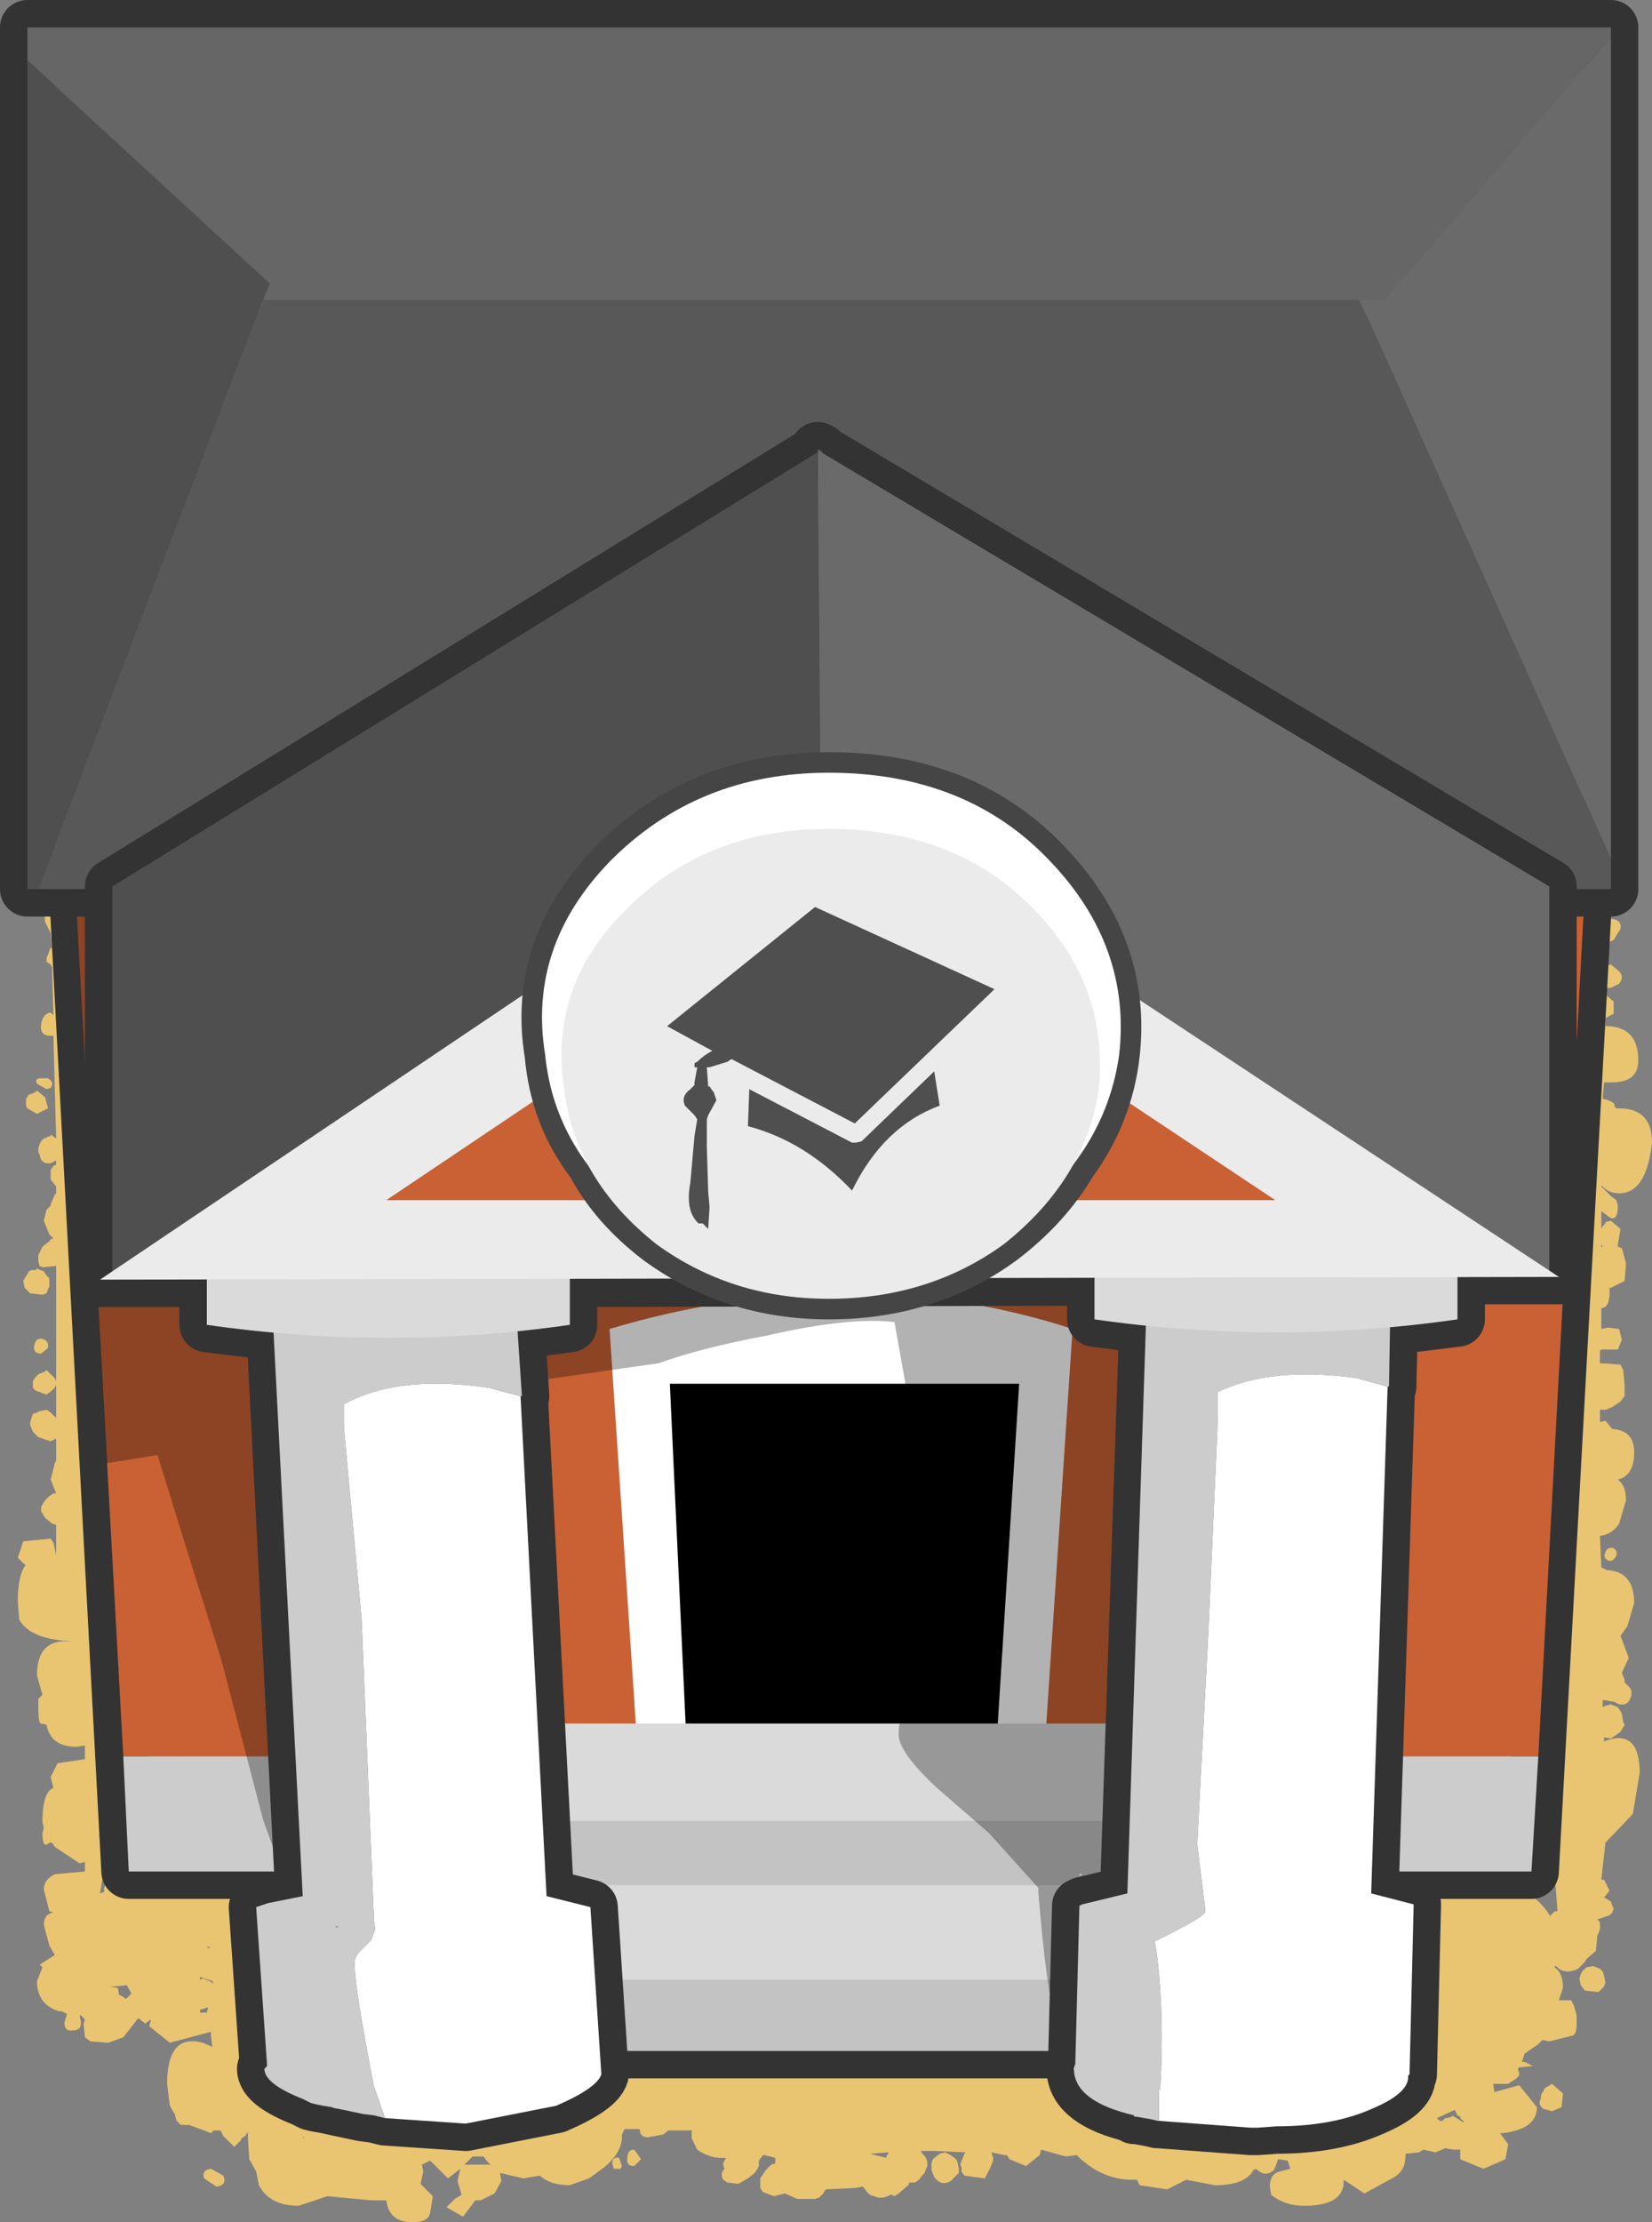 <?xml version="1.0" encoding="UTF-8" standalone="no"?>
<svg xmlns:xlink="http://www.w3.org/1999/xlink" height="81.1px" width="60.3px" xmlns="http://www.w3.org/2000/svg">
  <rect width="100%" height="100%" fill="#808080" stroke="none"/>
  <g transform="matrix(1.0, 0.0, 0.0, 1.0, -1.95, 19.25)">
    <path d="M60.9 8.05 Q60.45 8.05 60.5 7.65 60.55 7.3 60.9 7.3 L61.2 7.75 60.9 8.05 M60.8 9.2 L60.7 9.3 60.8 9.7 61.1 10.05 Q61.25 10.35 61.0 10.55 L60.9 10.65 60.9 10.95 61.05 11.45 60.85 11.8 60.8 12.8 Q60.85 12.6 61.05 12.6 L61.35 12.95 Q61.4 13.3 61.05 13.3 L60.75 13.05 60.7 14.25 60.85 14.3 Q61.15 14.35 61.1 14.65 L60.85 15.05 60.65 15.15 60.6 16.0 60.75 15.95 61.05 16.2 Q61.25 16.4 61.05 16.65 L60.75 16.8 60.55 16.8 60.55 17.05 60.85 17.3 60.85 17.75 60.55 17.9 60.55 18.2 60.65 18.2 Q61.75 18.25 61.75 19.45 61.75 20.25 60.8 20.25 L60.5 20.25 60.45 20.85 60.65 20.9 60.85 21.0 60.9 21.15 60.95 21.2 61.05 21.2 Q62.25 21.2 62.25 22.45 62.05 24.3 61.05 24.3 60.65 24.3 60.4 24.0 L60.4 24.05 60.55 24.2 60.75 24.4 60.95 24.55 61.0 24.75 61.0 24.9 Q60.95 25.4 60.6 25.1 L60.4 24.95 60.4 25.6 60.45 25.5 60.55 25.4 60.55 25.35 60.75 25.3 61.1 25.6 61.0 26.2 61.0 26.25 61.15 26.3 61.3 26.85 61.25 27.5 60.75 27.75 60.7 27.75 60.7 28.05 60.65 28.3 60.55 28.45 60.4 28.5 60.4 29.25 60.65 29.2 61.05 29.25 61.15 29.65 61.0 30.0 60.4 30.0 60.35 30.05 60.35 30.5 61.1 30.55 61.2 30.75 61.25 31.3 61.25 31.7 61.1 31.9 60.8 32.1 60.55 32.2 60.35 32.2 60.35 32.65 60.55 32.6 60.8 32.9 Q61.6 32.95 61.6 33.75 61.6 34.6 61.0 34.75 61.3 34.95 61.3 35.5 L61.05 36.35 Q60.8 36.75 60.35 36.8 L60.4 37.95 60.6 38.05 Q61.6 38.1 61.6 39.25 L61.35 40.1 61.1 40.45 61.4 41.25 61.15 41.8 61.25 42.05 61.25 42.15 61.35 42.25 Q61.6 42.45 61.45 42.75 61.35 43.0 61.05 42.95 L60.85 42.85 60.8 42.85 60.55 42.8 60.45 42.8 60.45 43.05 60.55 43.0 60.75 42.95 61.0 43.05 61.1 43.2 61.15 43.3 61.2 43.6 61.25 43.7 61.1 43.95 60.75 44.2 60.5 44.15 60.5 44.3 Q61.8 43.8 61.8 45.45 L61.55 46.95 60.55 48.0 60.4 49.35 60.5 49.35 60.7 49.75 60.5 50.0 60.6 50.05 60.75 50.15 60.8 50.3 60.85 50.4 60.8 50.55 60.7 50.65 60.4 50.75 60.25 50.8 60.35 50.9 60.35 51.15 60.3 51.3 60.25 51.4 60.25 51.45 60.2 51.95 59.85 52.25 59.8 52.35 59.55 52.6 Q59.15 52.8 58.85 52.6 L58.75 52.5 58.7 52.5 58.7 52.55 Q59.0 52.75 59.0 53.3 L58.85 53.75 59.3 53.75 59.4 53.95 59.5 54.3 59.5 54.6 Q59.5 55.05 59.3 55.05 L58.5 55.25 58.25 55.2 58.1 55.35 57.6 55.7 57.5 56.0 57.6 56.0 57.9 56.15 57.4 56.2 57.35 56.25 57.4 56.4 57.4 56.5 57.3 56.6 57.0 56.8 56.5 56.8 56.45 56.8 56.5 57.1 57.4 56.85 58.05 57.65 Q58.05 58.45 56.8 58.6 L56.7 58.6 57.0 59.0 56.9 59.55 56.1 59.9 55.25 59.55 55.25 59.2 55.0 59.2 54.7 59.15 54.35 59.3 53.9 59.2 53.75 59.3 53.25 59.35 53.25 59.45 Q53.25 59.95 52.85 60.2 L51.75 60.8 51.0 60.3 51.0 60.35 Q51.0 61.25 49.55 61.25 48.85 61.25 48.35 60.85 L48.3 60.55 Q48.3 60.1 48.65 60.0 L49.05 59.9 48.95 59.6 48.6 59.55 48.55 59.7 48.45 59.95 Q48.15 60.2 47.85 59.95 L47.8 59.9 47.7 59.95 Q47.4 60.5 46.3 60.5 L45.25 60.3 44.55 60.65 43.55 60.5 43.45 60.3 43.3 60.3 Q42.15 60.3 41.25 59.4 L40.85 59.45 39.95 59.2 39.9 59.4 39.4 59.8 38.8 59.55 38.7 59.4 38.6 59.4 38.15 59.3 38.15 59.35 38.2 59.5 38.2 59.6 38.1 59.85 37.9 60.25 37.15 60.15 37.05 60.0 37.05 59.85 37.0 59.75 37.05 59.6 37.1 59.5 37.15 59.35 37.2 59.3 36.1 59.25 35.55 59.25 35.75 59.5 35.8 59.65 35.8 59.8 35.75 59.9 35.7 60.05 35.6 60.15 35.5 60.3 35.35 60.4 35.15 60.4 35.1 60.5 34.75 60.8 34.6 60.9 34.5 60.85 34.45 60.85 34.35 60.9 34.2 60.95 34.0 60.95 33.7 60.85 33.6 60.75 33.45 60.55 33.15 60.6 32.1 60.65 32.05 60.7 32.0 60.8 31.85 60.95 31.7 61.0 31.05 61.0 30.6 60.8 30.2 60.9 29.8 60.75 29.7 60.6 29.7 60.5 29.7 60.25 29.9 59.95 30.1 59.75 30.25 59.7 30.25 59.5 29.85 59.4 29.8 59.4 29.65 59.6 29.65 59.65 29.65 59.8 29.6 59.9 29.5 60.05 29.25 60.25 28.9 60.45 28.5 60.4 28.35 60.3 28.3 60.2 28.3 60.05 28.35 59.95 28.4 59.9 28.35 59.8 28.35 59.7 28.4 59.6 28.45 59.5 Q27.9 59.55 27.4 59.2 L27.2 58.8 27.2 58.7 27.2 58.55 27.2 58.5 26.35 58.5 26.15 58.65 25.6 58.75 Q25.3 58.75 25.3 58.45 L24.75 58.45 24.65 58.65 24.65 58.75 Q24.65 59.3 24.0 59.85 L23.45 60.25 22.75 60.5 Q22.05 60.5 21.65 60.15 L21.05 60.25 20.2 60.05 20.25 60.35 20.0 60.8 19.5 61.05 19.3 61.05 18.85 61.65 18.25 61.3 18.55 61.0 18.8 60.85 18.65 60.35 18.75 59.9 18.3 60.25 17.65 59.6 17.35 59.75 17.4 60.0 17.3 60.45 17.75 60.9 17.65 61.5 Q17.6 61.85 17.0 61.85 16.15 61.85 16.05 61.05 L15.5 61.05 13.9 60.9 12.85 61.25 Q11.8 61.25 11.4 60.5 L11.3 60.0 11.05 59.55 11.0 58.8 11.0 58.55 10.9 58.7 10.75 58.8 10.75 58.85 10.5 59.1 10.25 58.85 10.1 58.7 10.0 58.5 9.9 58.5 9.75 58.5 9.65 58.6 9.4 58.5 8.85 58.3 8.55 58.3 8.4 58.15 8.35 58.0 8.35 57.95 8.15 57.6 8.05 56.8 Q8.05 54.95 9.35 55.3 L9.7 55.45 9.65 55.05 9.65 54.9 8.15 55.3 7.4 54.7 7.45 54.5 7.45 54.45 7.25 54.6 7.0 54.4 6.45 55.1 5.9 55.3 5.25 55.25 5.05 55.1 5.0 54.6 5.05 54.45 4.9 54.3 4.85 54.3 4.9 54.5 Q4.95 54.85 4.6 54.85 4.3 54.9 4.3 54.55 L4.4 54.25 4.2 54.15 4.1 54.15 Q3.3 53.9 3.3 53.05 L3.5 52.55 3.4 52.45 3.95 52.1 3.75 51.75 3.55 51.0 Q3.55 50.6 3.9 50.55 L3.75 50.5 3.55 49.7 Q3.55 49.35 3.95 49.15 L5.05 49.05 5.05 48.7 4.85 48.75 3.95 48.15 3.85 48.0 3.75 48.0 Q3.5 48.25 3.5 47.65 L3.55 47.45 3.5 47.25 Q3.5 46.15 3.9 46.0 L3.8 45.6 4.05 45.1 5.05 44.95 5.05 44.45 4.75 44.5 Q3.8 44.5 3.65 43.7 L3.5 43.65 Q3.35 43.75 3.35 43.1 L3.35 42.75 3.5 42.6 3.3 41.9 Q3.3 40.6 4.4 40.65 L4.65 40.65 Q3.05 40.6 2.65 39.85 L2.6 39.2 Q2.6 38.2 2.9 37.85 L2.85 37.85 2.6 37.6 2.8 37.0 3.8 36.9 3.9 37.05 4.0 37.5 4.0 36.4 3.85 36.35 3.6 36.15 3.45 35.9 3.45 35.75 3.5 35.65 3.6 35.5 3.75 35.35 3.9 35.25 4.0 35.25 3.8 34.75 3.9 34.35 3.95 34.15 4.0 34.05 4.0 33.25 3.8 33.35 3.35 33.2 3.15 33.0 3.05 32.75 3.05 32.65 3.1 32.5 3.15 32.35 3.3 32.3 3.4 32.25 3.65 32.2 3.8 32.3 4.0 32.5 4.0 31.4 4.0 31.3 3.9 31.45 3.65 31.65 3.25 31.5 3.15 31.4 3.15 31.25 3.15 31.15 3.25 31.0 3.35 30.9 3.6 30.8 3.65 30.75 3.95 31.05 4.0 31.15 4.0 27.65 4.0 26.95 3.5 27.0 3.4 26.95 3.35 26.8 3.35 26.55 3.5 26.25 3.75 26.05 Q3.8 25.95 3.9 25.95 L3.75 25.8 3.55 25.3 3.65 24.9 3.8 24.75 3.8 24.7 3.95 24.35 4.0 24.3 4.0 24.05 3.8 23.8 3.8 23.55 3.8 23.45 3.9 23.3 4.0 23.25 4.0 23.1 3.8 23.2 Q3.45 23.25 3.4 22.9 L3.35 22.8 3.35 22.65 3.4 22.5 3.45 22.4 3.55 22.3 3.8 22.2 3.8 22.15 4.0 22.3 3.9 18.55 3.8 18.55 Q3.4 18.55 3.45 18.15 3.5 17.75 3.8 17.7 L3.9 17.8 3.85 16.05 3.8 15.95 3.65 15.85 3.65 15.7 3.7 15.6 3.75 15.45 3.8 15.35 3.85 15.35 3.8 14.8 3.6 14.4 Q3.55 14.1 3.65 13.9 L3.8 13.7 3.8 13.35 3.65 13.35 3.45 13.2 3.35 13.05 3.35 12.95 3.25 12.65 3.2 12.4 3.2 12.3 3.1 12.2 3.05 12.1 3.05 11.95 3.05 11.85 3.1 11.7 3.15 11.55 3.3 11.45 3.35 11.35 3.45 11.3 3.65 11.3 3.65 11.25 3.8 11.35 3.8 10.3 3.6 10.2 3.5 10.05 3.5 9.95 3.55 9.65 3.7 9.45 3.85 9.35 3.9 8.45 3.65 8.65 Q3.3 8.65 3.3 8.35 3.3 8.05 3.65 8.0 L3.9 8.35 4.05 6.75 3.85 6.7 3.35 6.35 3.3 5.95 3.3 5.85 3.45 5.6 Q3.55 5.45 3.75 5.4 L4.15 5.25 Q4.25 3.5 4.6 2.0 L4.75 3.55 4.95 3.5 5.25 3.6 5.45 3.7 5.6 3.85 Q6.05 10.0 5.95 16.3 L5.85 29.25 6.1 42.25 Q6.25 46.25 5.6 49.85 L5.75 49.8 5.75 49.65 5.8 49.55 5.9 49.4 6.05 49.25 6.2 49.15 6.4 49.05 6.45 49.0 6.75 48.95 11.45 48.65 Q13.75 48.4 14.65 50.0 15.0 50.75 14.2 50.9 L11.85 51.4 Q11.9 52.4 12.25 53.35 L12.75 54.85 13.0 55.4 13.0 55.45 13.55 56.55 22.05 56.15 27.15 55.75 27.7 55.75 36.6 56.15 Q37.25 55.2 38.45 55.25 L46.2 55.7 Q47.1 55.8 47.05 56.8 L47.7 56.1 48.5 55.6 52.75 55.05 Q52.45 54.65 52.45 54.15 L52.45 53.2 52.45 51.6 52.6 50.2 Q52.75 49.45 53.45 49.25 L54.5 48.9 56.95 49.5 Q58.0 49.8 58.55 50.7 L58.55 50.65 58.7 50.5 58.8 50.5 Q58.35 44.85 58.35 39.1 L58.4 27.05 58.2 15.0 Q58.0 10.9 59.15 7.45 59.2 7.25 59.45 7.25 L59.25 7.1 59.15 7.0 59.15 6.9 59.2 6.75 59.3 6.6 59.45 6.55 59.6 6.5 59.9 6.75 59.95 6.8 Q60.0 6.7 60.2 6.7 L60.2 6.65 60.5 7.0 60.3 7.4 60.15 7.5 59.8 7.5 59.7 7.3 59.5 7.3 59.85 7.7 Q59.95 7.55 60.1 7.55 L60.2 7.55 60.35 8.05 60.3 8.3 60.4 8.6 60.4 8.55 60.75 8.8 60.8 9.2 M60.3 5.5 Q60.55 5.65 60.4 5.9 L60.2 6.05 Q59.9 6.1 59.95 5.8 59.95 5.5 60.2 5.5 L60.3 5.5 M59.75 5.3 Q59.45 5.3 59.45 5.0 59.45 4.65 59.75 4.65 L60.05 5.0 59.75 5.3 M60.4 26.15 L60.4 26.25 60.45 26.25 60.4 26.15 M60.55 37.4 Q60.6 37.2 60.85 37.25 61.05 37.4 60.9 37.6 60.8 37.75 60.65 37.7 60.45 37.6 60.55 37.4 M3.3 6.75 L3.55 6.85 3.65 7.0 3.75 7.1 3.75 7.35 3.7 7.5 3.65 7.6 3.5 7.7 3.05 7.65 2.85 7.45 2.8 7.2 2.85 7.05 2.95 6.95 3.0 6.85 3.1 6.8 3.25 6.75 3.3 6.75 M3.7 20.1 Q3.95 20.25 3.8 20.45 L3.65 20.5 3.3 20.3 Q3.2 20.1 3.45 20.1 L3.7 20.1 M3.3 20.55 L3.6 20.8 3.7 21.2 3.3 21.4 2.95 21.2 2.9 21.1 2.9 20.95 2.9 20.85 3.0 20.7 3.15 20.65 3.25 20.6 3.3 20.55 M2.8 27.5 L2.85 27.4 2.95 27.25 3.0 27.15 3.1 27.1 3.25 27.1 3.3 27.05 3.55 27.15 3.65 27.3 3.75 27.4 3.75 27.7 3.7 27.8 3.65 27.95 3.5 28.0 3.05 27.95 2.85 27.75 2.8 27.5 M3.45 30.15 Q3.15 30.15 3.2 29.85 3.25 29.6 3.45 29.6 3.75 29.65 3.7 29.95 L3.45 30.15 M34.3 59.45 L34.4 59.3 33.7 59.35 34.3 59.5 34.3 59.45 M36.95 60.05 L36.85 60.15 36.65 60.35 Q36.3 60.55 36.05 60.2 L35.95 59.95 35.95 59.85 35.95 59.7 36.0 59.55 36.25 59.35 36.45 59.3 36.65 59.4 36.85 59.55 36.9 59.65 36.95 59.9 36.95 60.05 M24.3 59.7 Q24.3 59.45 24.55 59.5 L24.65 59.8 24.6 59.9 24.35 59.9 24.3 59.7 M25.1 59.2 L25.35 59.55 25.1 59.8 Q24.8 59.8 24.85 59.5 24.85 59.2 25.1 59.2 M13.05 58.8 L13.05 58.75 13.0 58.75 13.05 58.8 M18.6 58.5 L18.8 58.7 18.9 58.8 19.1 58.5 18.6 58.5 M18.25 58.5 L18.2 58.5 18.2 58.6 18.25 58.5 M17.55 58.7 L17.6 58.55 17.55 58.55 17.55 58.6 17.55 58.7 17.45 59.05 17.55 59.1 17.65 58.9 17.55 58.7 M15.45 58.65 L15.1 58.65 15.5 58.8 15.45 58.65 M19.75 59.65 L19.6 59.45 19.2 59.45 18.9 59.75 19.85 59.75 19.75 59.65 M9.6 51.85 L9.6 51.8 9.5 51.8 9.55 51.85 9.6 51.85 M6.55 53.7 L6.75 53.5 6.6 53.25 6.6 53.2 6.05 53.25 5.95 53.25 6.25 53.3 6.3 53.55 6.4 53.6 6.55 53.7 M9.25 54.1 L9.25 54.2 9.5 54.2 9.55 54.0 9.25 54.1 M9.75 53.15 L9.7 53.05 9.25 52.9 9.25 53.0 9.35 52.95 9.6 53.05 9.75 53.15 M9.4 60.25 Q9.3 59.95 9.65 59.9 L10.1 60.15 Q10.25 60.5 9.85 60.55 L9.4 60.25 M60.1 52.5 L60.35 52.6 60.45 52.7 60.5 52.85 60.55 53.1 60.5 53.25 60.4 53.35 60.3 53.45 59.8 53.4 59.65 53.2 59.6 52.95 59.65 52.8 59.7 52.7 59.8 52.6 59.85 52.55 60.1 52.5 M55.15 57.95 L55.05 57.75 54.4 58.05 54.5 58.15 54.6 58.15 54.7 58.05 54.75 58.05 54.95 58.0 54.95 57.95 55.2 58.1 55.35 58.2 55.4 58.2 55.25 58.05 55.25 58.0 55.15 57.95 M52.85 58.55 L52.8 58.55 52.85 58.55 M58.6 56.8 L59.0 57.15 58.95 57.65 58.6 57.8 58.25 57.7 58.15 57.55 58.15 57.45 58.2 57.3 58.2 57.2 58.35 56.95 58.6 56.8 M45.5 58.6 L45.35 58.55 45.25 58.6 44.95 58.8 45.15 58.8 45.5 58.6" fill="#e9c572" fill-rule="evenodd" stroke="none"/>
    <path d="M59.95 -17.95 L59.95 11.55 59.9 11.55 57.85 49.05 49.4 49.05 49.4 55.6 17.2 55.6 17.2 49.05 6.65 49.05 4.65 11.55 4.55 11.55 4.55 -17.95 59.95 -17.95" fill="#c96134" fill-rule="evenodd" stroke="none"/>
    <path d="M59.95 -17.95 L59.95 11.55 59.9 11.55 57.85 49.05 49.4 49.05 49.4 55.6 17.2 55.6 17.2 49.05 6.65 49.05 4.65 11.55 4.55 11.55 4.55 -17.95 59.95 -17.95 Z" fill="none" stroke="#333333" stroke-linecap="round" stroke-linejoin="round" stroke-width="2.0"/>
    <path d="M6.45 44.85 L4.55 10.4 59.95 10.4 58.1 44.85 6.45 44.85" fill="#c96134" fill-rule="evenodd" stroke="none"/>
    <path d="M58.1 44.85 L57.85 49.05 6.65 49.05 6.45 44.85 58.1 44.85" fill="#cccccc" fill-rule="evenodd" stroke="none"/>
    <path d="M24.2 29.25 Q28.55 27.95 32.85 27.95 37.1 27.95 41.1 29.25 L39.95 46.55 25.35 46.55 24.2 29.25" fill="#ffffff" fill-rule="evenodd" stroke="none"/>
    <path d="M39.15 31.25 L38.2 46.35 27.1 46.35 26.4 31.25 39.15 31.25" fill="#000000" fill-rule="evenodd" stroke="none"/>
    <path d="M49.4 55.6 L17.2 55.6 17.2 46.15 49.4 46.15 49.4 55.6" fill="#c3c3c3" fill-rule="evenodd" stroke="none"/>
    <path d="M49.35 47.2 L17.35 47.2 17.35 43.65 49.35 43.65 49.35 47.2 M17.35 49.55 L49.35 49.55 49.35 53.0 17.35 53.0 17.35 49.55" fill="#dadada" fill-rule="evenodd" stroke="none"/>
    <path d="M59.95 -17.95 L59.95 11.55 4.55 11.55 4.55 -17.95 59.95 -17.95" fill="#ffffff" fill-rule="evenodd" stroke="none"/>
    <path d="M8.7 -10.85 L8.7 -13.95 55.85 -13.95 55.85 -10.85 8.7 -10.85" fill="#ac532d" fill-rule="evenodd" stroke="none"/>
    <path d="M55.85 -10.85 L55.85 7.6 8.7 7.6 8.7 -10.85 55.85 -10.85" fill="#d2764f" fill-rule="evenodd" stroke="none"/>
    <path d="M59.85 11.7 Q58.75 11.2 58.15 12.4 57.8 12.95 57.75 15.85 57.65 17.85 57.8 18.9 L57.6 24.6 52.85 26.0 Q50.2 26.75 50.15 28.1 L50.35 28.85 50.75 29.35 Q49.85 29.85 49.9 31.4 L50.15 35.05 Q49.85 37.05 50.0 41.1 L49.85 47.1 49.65 49.05 42.1 49.05 Q43.15 50.05 43.15 50.35 43.1 51.15 42.2 51.15 L41.35 50.85 41.5 53.25 41.5 54.1 41.3 54.55 41.4 54.7 41.65 55.2 41.6 55.5 41.2 55.6 Q40.6 55.6 40.5 54.75 L40.5 54.5 Q40.15 53.5 39.85 49.8 L39.85 49.65 38.05 47.65 36.15 46.0 Q34.75 44.7 34.75 44.05 34.75 43.35 35.1 43.2 L34.9 42.85 36.6 42.9 37.0 43.2 37.05 42.65 Q37.05 39.8 36.3 35.6 35.65 34.75 35.15 32.1 L34.6 29.0 Q32.95 28.8 29.9 29.5 27.5 29.95 26.0 30.5 L22.15 31.05 Q20.3 31.3 20.15 32.4 19.75 32.8 19.8 33.3 19.8 34.55 20.8 34.8 20.5 35.2 20.5 35.7 L20.8 36.45 Q21.05 36.85 21.6 37.1 21.05 37.6 21.0 37.95 20.7 39.5 20.75 41.95 L21.4 46.55 21.65 47.5 Q20.9 47.6 20.9 48.6 L20.95 49.05 14.15 49.05 14.35 49.85 Q14.35 50.65 13.5 50.65 12.9 50.65 12.25 49.05 L12.1 49.05 12.0 48.4 11.55 47.15 10.05 41.4 8.55 36.6 7.7 33.85 5.85 34.15 4.55 10.4 59.95 10.4 59.85 11.7" fill="#000000" fill-opacity="0.302" fill-rule="evenodd" stroke="none"/>
    <path d="M2.95 -18.25 L60.75 -18.25 60.75 13.2 2.95 13.2 2.95 -18.25" fill="#666666" fill-rule="evenodd" stroke="none"/>
    <path d="M2.95 -18.25 L2.95 13.2 60.75 13.2 60.75 -18.25 2.95 -18.25 Z" fill="none" stroke="#333333" stroke-linecap="round" stroke-linejoin="round" stroke-width="2.0"/>
    <path d="M11.55 -8.3 L11.8 -8.9 2.95 -17.05 2.95 -18.25 60.75 -18.25 60.75 -17.9 52.5 -8.3 51.55 -8.3 11.55 -8.3" fill="#666666" fill-rule="evenodd" stroke="none"/>
    <path d="M2.95 -17.05 L11.8 -8.9 11.55 -8.3 3.35 13.2 2.95 13.2 2.95 -17.05" fill="#4f4f4f" fill-rule="evenodd" stroke="none"/>
    <path d="M51.55 -8.3 L52.5 -8.3 60.75 -17.9 60.75 12.1 51.9 -7.6 51.55 -8.3" fill="#6a6a6a" fill-rule="evenodd" stroke="none"/>
    <path d="M11.55 -8.3 L51.55 -8.3 51.9 -7.6 60.75 12.1 60.75 13.2 3.35 13.2 11.55 -8.3" fill="#585858" fill-rule="evenodd" stroke="none"/>
    <path d="M31.8 -2.75 L31.8 -2.85 31.9 -2.8 32.0 -2.7 58.5 13.1 58.5 27.1 58.85 27.35 55.15 27.35 55.15 28.9 52.7 29.2 52.65 31.35 52.6 31.35 52.0 49.85 53.55 50.25 53.4 56.45 53.35 56.5 53.35 56.55 Q53.35 57.15 52.05 57.7 50.6 58.35 48.55 58.35 L47.85 58.4 47.6 58.4 44.25 58.15 44.2 58.15 44.0 58.1 43.45 58.0 43.35 58.0 43.35 57.95 Q41.2 57.45 41.15 56.3 L41.2 56.25 41.35 50.3 41.45 50.25 43.1 49.85 43.8 29.15 41.9 28.9 41.9 27.4 22.75 27.45 22.75 29.1 20.85 29.35 21.0 31.7 20.95 31.7 21.9 49.95 23.5 50.35 23.9 56.45 Q23.75 56.95 22.25 57.6 L18.95 58.25 16.0 58.05 15.6 57.95 15.2 57.9 14.25 57.7 13.8 57.6 13.5 57.55 13.3 57.5 13.2 57.45 13.1 57.4 13.0 57.35 Q11.6 56.8 11.6 56.25 L11.7 56.15 11.3 50.35 11.75 50.2 13.0 49.95 11.95 29.4 9.5 29.1 9.5 27.45 5.6 27.45 6.05 27.15 6.05 13.1 31.8 -2.75 M14.25 51.1 L14.3 51.05 14.2 51.05 14.25 51.1" fill="#666666" fill-rule="evenodd" stroke="none"/>
    <path d="M31.8 -2.75 L6.05 13.1 6.05 27.15 5.6 27.45 9.5 27.45 9.5 29.1 11.95 29.4 13.0 49.95 11.75 50.2 11.3 50.35 11.7 56.15 11.6 56.25 Q11.6 56.8 13.0 57.35 L13.1 57.4 13.2 57.45 13.3 57.5 13.5 57.55 13.8 57.6 14.25 57.7 15.2 57.9 15.6 57.95 16.0 58.05 18.95 58.25 22.25 57.6 Q23.75 56.95 23.9 56.45 L23.5 50.35 21.9 49.95 20.95 31.7 21.0 31.7 20.85 29.35 22.75 29.1 22.75 27.45 41.9 27.4 41.9 28.9 43.8 29.15 43.1 49.85 41.45 50.25 41.35 50.3 41.2 56.25 41.15 56.3 Q41.2 57.45 43.35 57.95 L43.35 58.0 43.45 58.0 44.0 58.1 44.2 58.15 44.25 58.15 47.6 58.4 47.85 58.4 48.55 58.35 Q50.6 58.35 52.05 57.7 53.35 57.15 53.35 56.55 L53.35 56.5 53.4 56.45 53.55 50.25 52.0 49.85 52.6 31.35 52.65 31.35 52.7 29.2 55.15 28.9 55.15 27.35 58.85 27.35 58.5 27.1 58.5 13.1 32.0 -2.7 31.9 -2.8 31.8 -2.85 31.8 -2.75 Z" fill="none" stroke="#333333" stroke-linecap="round" stroke-linejoin="round" stroke-width="2.0"/>
    <path d="M52.6 31.35 L52.0 49.85 53.55 50.25 53.4 56.45 53.35 56.5 53.35 56.55 Q53.35 57.15 52.05 57.7 50.6 58.35 48.55 58.35 L47.85 58.4 47.6 58.4 44.25 58.15 44.25 57.95 44.25 57.75 44.25 57.45 44.25 57.0 44.3 57.0 Q44.45 54.4 44.2 52.25 L44.1 51.6 Q45.95 50.7 45.95 50.5 L45.65 48.05 46.05 40.45 46.4 32.6 46.4 31.7 46.4 31.55 Q48.4 30.6 51.5 31.05 L52.6 31.35 M41.15 56.3 L41.15 56.25 41.2 56.05 41.2 56.25 41.15 56.3 M41.35 49.2 L41.35 49.15 41.45 49.15 41.35 49.2 M16.0 58.05 L15.6 56.9 Q14.9 53.3 14.9 52.5 14.85 52.2 15.1 51.95 L15.5 51.55 15.65 51.15 15.6 50.85 15.15 39.85 14.7 35.0 14.5 32.8 14.5 32.0 Q16.5 30.9 19.8 31.4 L20.95 31.7 21.9 49.95 23.5 50.35 23.9 56.45 Q23.75 56.95 22.25 57.6 L18.95 58.25 16.0 58.05 M13.75 57.6 L13.8 57.6 14.05 57.65 13.75 57.6" fill="#ffffff" fill-rule="evenodd" stroke="none"/>
    <path d="M41.2 56.05 L41.35 50.3 41.45 50.25 43.1 49.85 43.8 28.4 52.7 28.4 52.65 31.35 52.6 31.35 51.5 31.05 Q48.4 30.6 46.4 31.55 L46.4 31.7 46.4 32.6 46.05 40.45 45.65 48.05 45.95 50.5 Q45.95 50.7 44.1 51.6 L44.2 52.25 Q44.45 54.4 44.3 57.0 L44.25 57.0 44.25 57.45 44.25 57.75 44.25 57.95 44.25 58.15 44.2 58.15 44.0 58.1 43.45 58.0 43.35 58.0 43.35 57.95 Q41.2 57.45 41.15 56.3 L41.2 56.25 41.2 56.05 M20.95 31.7 L19.8 31.4 Q16.5 30.9 14.5 32.0 L14.5 32.8 14.7 35.0 15.15 39.85 15.6 50.85 15.65 51.15 15.5 51.55 15.1 51.95 Q14.85 52.2 14.9 52.5 14.9 53.3 15.6 56.9 L16.0 58.05 15.6 57.95 15.2 57.9 14.25 57.7 14.2 57.7 14.05 57.65 13.8 57.6 13.75 57.6 13.5 57.55 13.3 57.5 13.2 57.45 13.1 57.4 13.0 57.35 Q11.6 56.8 11.6 56.25 L11.7 56.15 11.3 50.35 11.75 50.2 13.0 49.95 11.9 28.7 20.8 28.7 21.0 31.7 20.95 31.7 M14.3 51.05 L14.2 51.05 14.25 51.1 14.3 51.05" fill="#cccccc" fill-rule="evenodd" stroke="none"/>
    <path d="M55.15 28.9 Q48.55 29.85 41.9 28.9 L41.9 26.45 55.15 26.45 55.15 28.9 M22.75 29.1 Q16.15 30.05 9.5 29.1 L9.5 26.65 22.75 26.65 22.75 29.1" fill="#dadada" fill-rule="evenodd" stroke="none"/>
    <path d="M31.8 -2.75 L31.8 -2.85 31.9 -2.8 32.0 -2.7 58.5 13.1 58.5 27.3 58.4 27.2 32.0 9.7 31.9 9.6 31.8 -2.75" fill="#6a6a6a" fill-rule="evenodd" stroke="none"/>
    <path d="M31.8 -2.75 L31.9 9.6 32.0 9.7 6.05 27.3 6.05 13.1 31.8 -2.75" fill="#4f4f4f" fill-rule="evenodd" stroke="none"/>
    <path d="M5.6 27.45 L32.05 9.65 58.85 27.35 5.6 27.45" fill="#ebebeb" fill-rule="evenodd" stroke="none"/>
    <path d="M16.05 24.55 L32.2 13.7 48.5 24.55 16.05 24.55" fill="#c96134" fill-rule="evenodd" stroke="none"/>
    <path d="M41.2 23.3 Q40.25 24.9 38.6 26.15 35.85 28.15 32.2 28.15 28.65 28.15 25.9 26.15 24.25 24.9 23.4 23.3 22.05 21.55 21.85 19.25 21.2 15.3 24.2 12.2 27.4 8.95 32.2 8.95 37.25 8.95 40.3 12.2 43.25 15.3 42.8 19.25 42.55 21.45 41.2 23.3 Z" fill="none" stroke="#454545" stroke-linecap="round" stroke-linejoin="round" stroke-width="1.5"/>
    <path d="M21.85 19.25 Q21.2 15.3 24.2 12.2 27.4 8.95 32.2 8.95 37.25 8.95 40.3 12.2 43.25 15.3 42.8 19.25 42.3 22.8 39.1 25.25 36.15 27.5 32.2 27.5 28.35 27.5 25.4 25.25 22.2 22.8 21.85 19.25" fill="#ffffff" fill-rule="evenodd" stroke="none"/>
    <path d="M22.55 20.55 Q21.95 16.8 24.75 14.0 27.65 11.0 32.2 11.0 36.9 11.0 39.75 14.0 42.45 16.8 42.05 20.55 41.55 23.8 38.6 26.15 35.85 28.15 32.2 28.15 28.65 28.15 25.9 26.15 22.95 23.8 22.55 20.55" fill="#ebebeb" fill-rule="evenodd" stroke="none"/>
    <path d="M27.4 19.5 L25.65 18.55 25.55 18.4 25.45 18.2 25.6 18.0 31.45 13.2 31.65 13.15 31.8 13.2 38.9 16.5 39.1 16.65 39.1 16.85 39.05 17.0 36.05 19.85 33.4 22.4 33.2 22.45 33.05 22.45 29.3 20.5 27.85 19.7 28.5 19.5 28.65 19.4 33.15 21.75 38.25 16.85 31.7 13.85 26.3 18.2 27.95 19.1 Q27.65 19.25 27.4 19.5" fill="#ebebeb" fill-rule="evenodd" stroke="none"/>
    <path d="M27.4 19.5 Q27.65 19.25 27.95 19.1 L26.3 18.2 31.7 13.85 38.25 16.85 33.15 21.75 28.65 19.4 28.5 19.5 27.85 19.7 27.75 19.7 27.8 20.4 27.85 20.4 27.95 20.55 28.0 20.6 28.1 20.9 27.8 21.45 27.75 21.6 27.75 22.6 27.8 24.25 27.85 24.8 27.8 25.6 27.6 25.4 27.45 25.4 Q26.95 24.95 27.15 23.9 L27.3 22.2 27.4 21.6 27.3 21.45 26.95 21.1 Q26.8 20.75 27.15 20.5 L27.3 20.35 27.3 20.25 27.4 19.7 27.3 19.7 27.3 19.55 27.4 19.5 M29.3 20.5 L33.05 22.45 33.2 22.45 33.4 22.4 36.05 19.85 36.25 21.1 Q34.2 21.85 33.05 24.2 31.35 22.4 29.25 21.85 L29.3 20.5" fill="#4f4f4f" fill-rule="evenodd" stroke="none"/>
  </g>
</svg>
